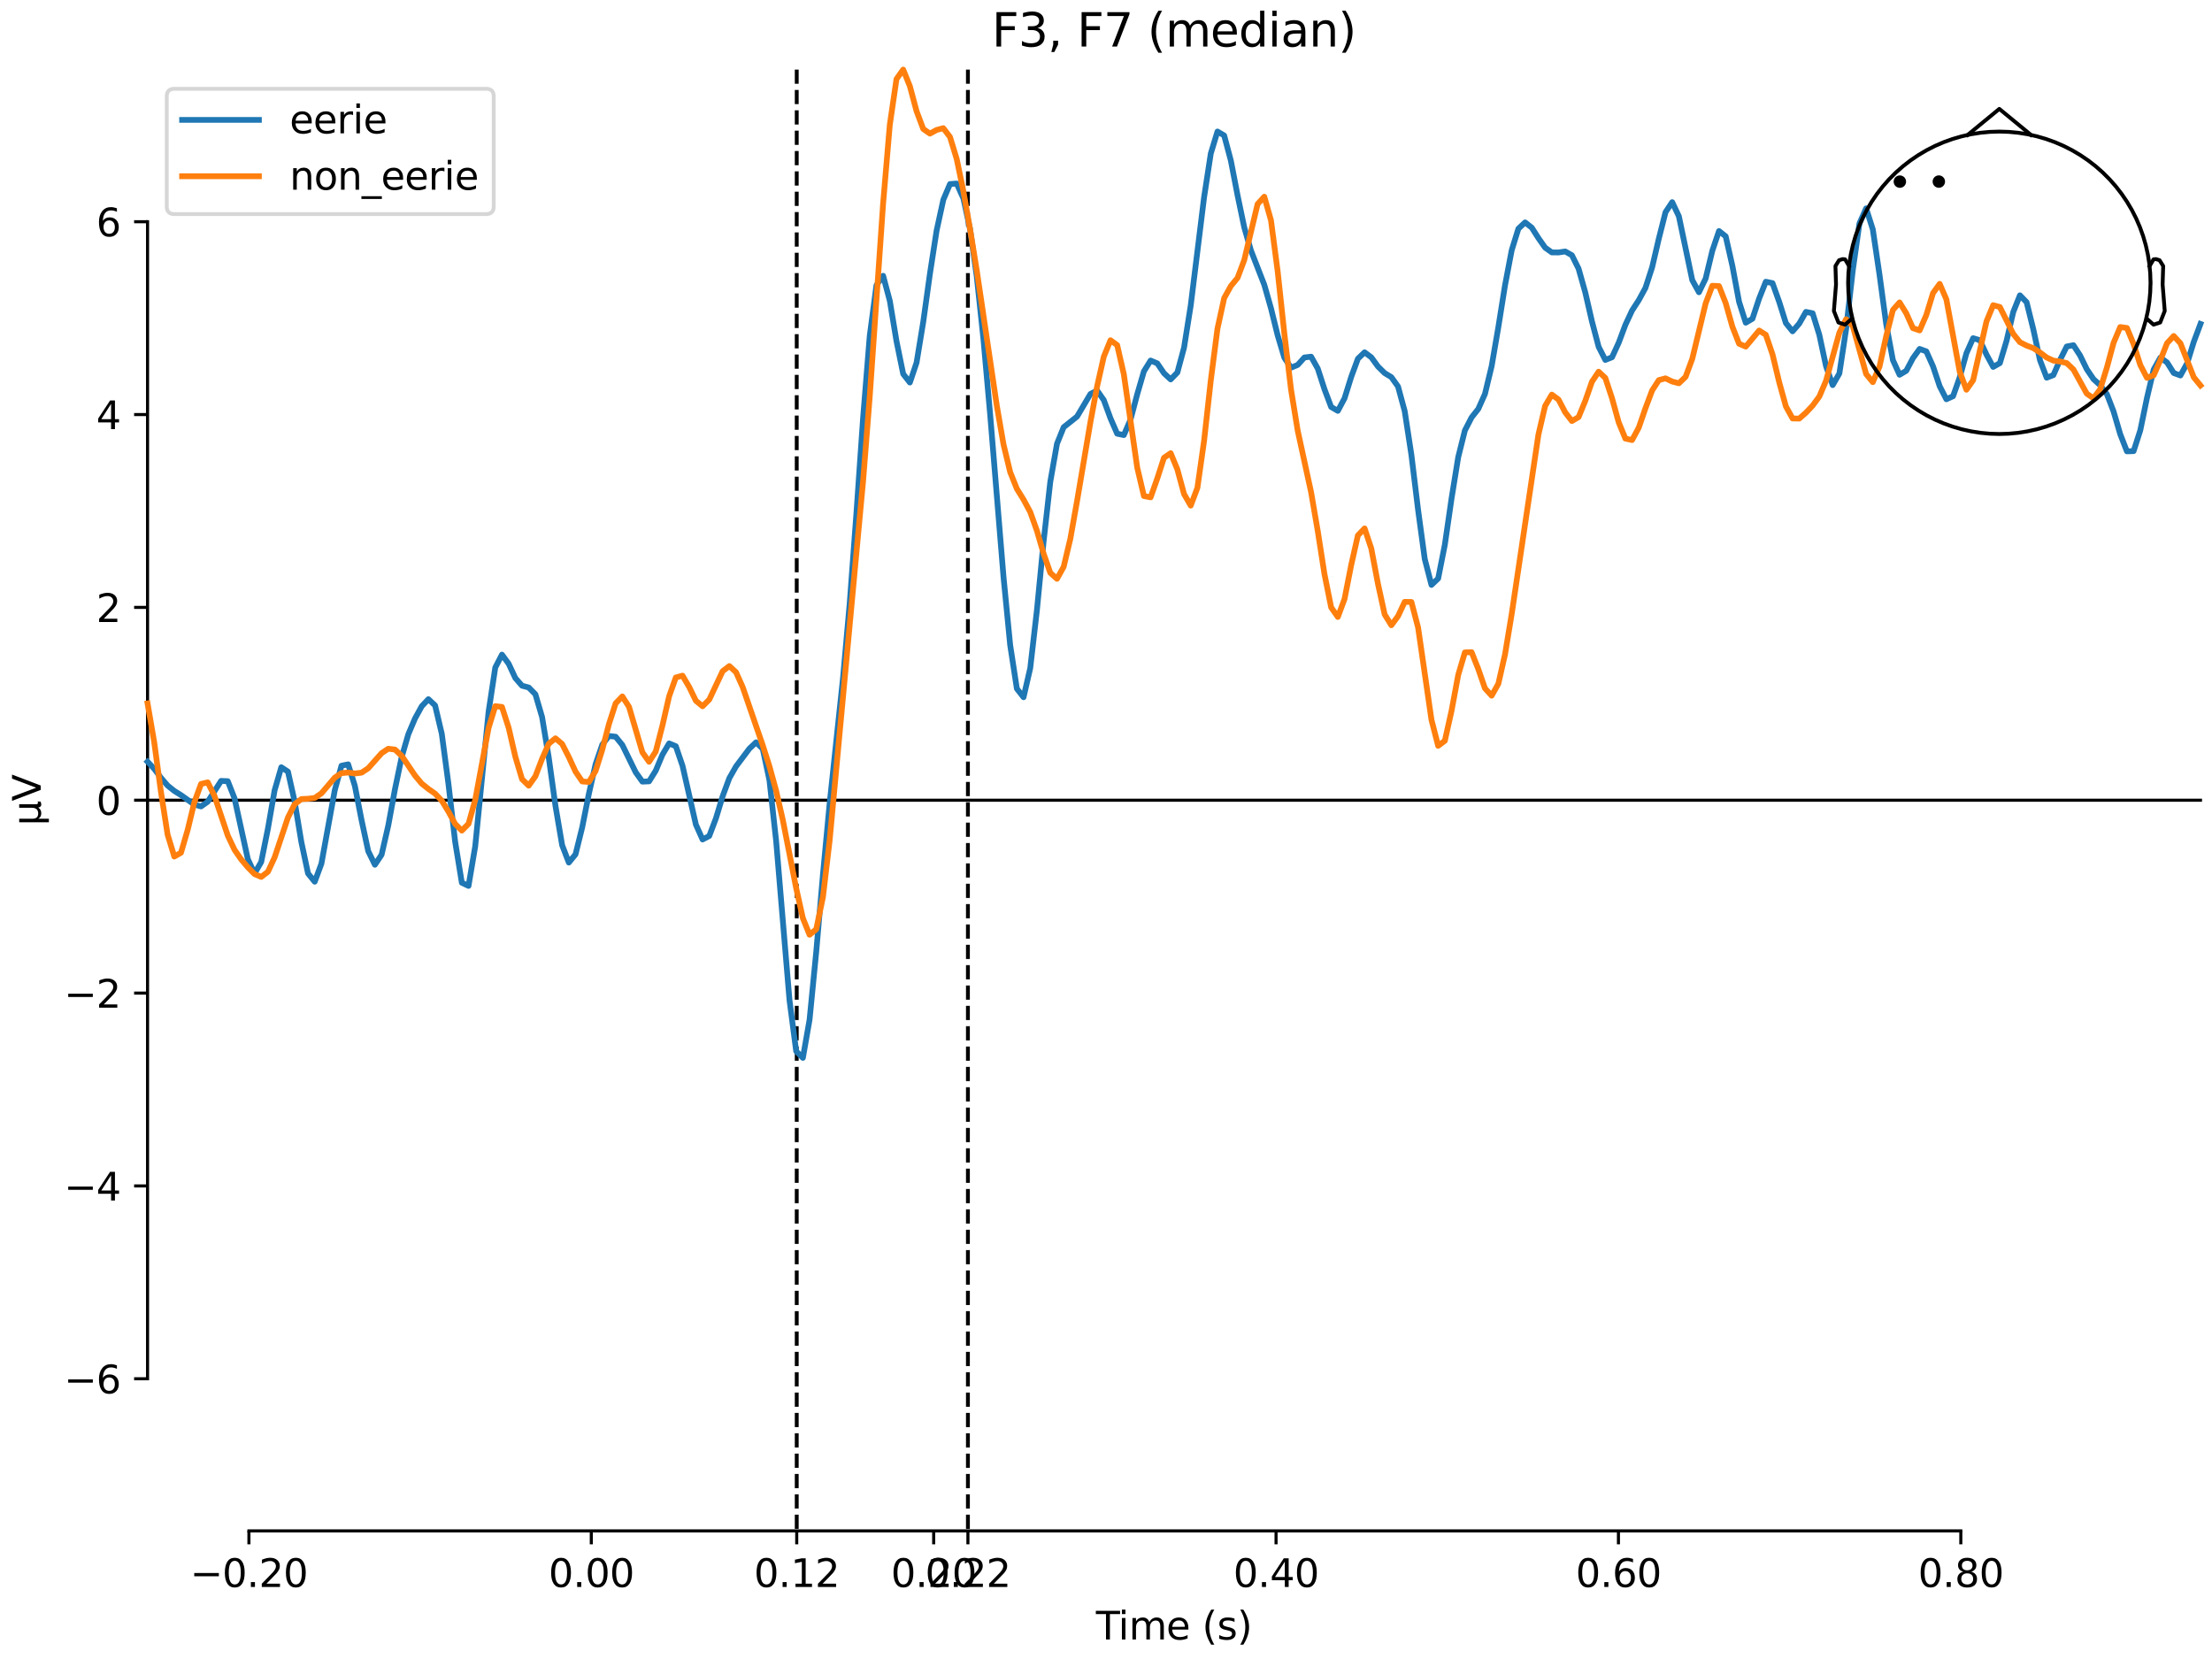 <?xml version="1.0" encoding="utf-8" standalone="no"?>
<!DOCTYPE svg PUBLIC "-//W3C//DTD SVG 1.1//EN"
  "http://www.w3.org/Graphics/SVG/1.1/DTD/svg11.dtd">
<svg xmlns:xlink="http://www.w3.org/1999/xlink" width="576pt" height="432pt" viewBox="0 0 576 432" xmlns="http://www.w3.org/2000/svg" version="1.1">
 <defs>
  <style type="text/css">*{stroke-linejoin: round; stroke-linecap: butt}</style>
 </defs>
 <g id="figure_1">
  <g id="patch_1">
   <path d="M 0 432 
L 576 432 
L 576 0 
L 0 0 
z
" style="fill: #ffffff"/>
  </g>
  <g id="axes_1">
   <g id="patch_2">
    <path d="M 38.421 398.644 
L 573 398.644 
L 573 18.118 
L 38.421 18.118 
L 38.421 398.644 
z
" style="fill: none; opacity: 0"/>
   </g>
   <g id="patch_3">
    <path d="M 38.421 359.027 
L 38.421 57.735 
" style="fill: none; stroke: #000000; stroke-width: 0.8; stroke-linejoin: miter; stroke-linecap: square"/>
   </g>
   <g id="LineCollection_1">
    <path d="M 207.466 18.118 
L 207.466 398.644 
" clip-path="url(#pae96686a39)" style="fill: none; stroke-dasharray: 3.7,1.6; stroke-dashoffset: 0; stroke: #000000"/>
    <path d="M 252.043 18.118 
L 252.043 398.644 
" clip-path="url(#pae96686a39)" style="fill: none; stroke-dasharray: 3.7,1.6; stroke-dashoffset: 0; stroke: #000000"/>
   </g>
   <g id="matplotlib.axis_1">
    <g id="xtick_1">
     <g id="line2d_1">
      <defs>
       <path id="m44d8ed17f4" d="M 0 0 
L 0 3.5 
" style="stroke: #000000; stroke-width: 0.8"/>
      </defs>
      <g>
       <use xlink:href="#m44d8ed17f4" x="64.819" y="398.644" style="stroke: #000000; stroke-width: 0.8"/>
      </g>
     </g>
     <g id="text_1">
      <!-- −0.20 -->
      <g transform="translate(49.496 413.242) scale(0.1 -0.1)">
       <defs>
        <path id="DejaVuSans-2212" d="M 678 2272 
L 4684 2272 
L 4684 1741 
L 678 1741 
L 678 2272 
z
" transform="scale(0.016)"/>
        <path id="DejaVuSans-30" d="M 2034 4250 
Q 1547 4250 1301 3770 
Q 1056 3291 1056 2328 
Q 1056 1369 1301 889 
Q 1547 409 2034 409 
Q 2525 409 2770 889 
Q 3016 1369 3016 2328 
Q 3016 3291 2770 3770 
Q 2525 4250 2034 4250 
z
M 2034 4750 
Q 2819 4750 3233 4129 
Q 3647 3509 3647 2328 
Q 3647 1150 3233 529 
Q 2819 -91 2034 -91 
Q 1250 -91 836 529 
Q 422 1150 422 2328 
Q 422 3509 836 4129 
Q 1250 4750 2034 4750 
z
" transform="scale(0.016)"/>
        <path id="DejaVuSans-2e" d="M 684 794 
L 1344 794 
L 1344 0 
L 684 0 
L 684 794 
z
" transform="scale(0.016)"/>
        <path id="DejaVuSans-32" d="M 1228 531 
L 3431 531 
L 3431 0 
L 469 0 
L 469 531 
Q 828 903 1448 1529 
Q 2069 2156 2228 2338 
Q 2531 2678 2651 2914 
Q 2772 3150 2772 3378 
Q 2772 3750 2511 3984 
Q 2250 4219 1831 4219 
Q 1534 4219 1204 4116 
Q 875 4013 500 3803 
L 500 4441 
Q 881 4594 1212 4672 
Q 1544 4750 1819 4750 
Q 2544 4750 2975 4387 
Q 3406 4025 3406 3419 
Q 3406 3131 3298 2873 
Q 3191 2616 2906 2266 
Q 2828 2175 2409 1742 
Q 1991 1309 1228 531 
z
" transform="scale(0.016)"/>
       </defs>
       <use xlink:href="#DejaVuSans-2212"/>
       <use xlink:href="#DejaVuSans-30" transform="translate(83.789 0)"/>
       <use xlink:href="#DejaVuSans-2e" transform="translate(147.412 0)"/>
       <use xlink:href="#DejaVuSans-32" transform="translate(179.199 0)"/>
       <use xlink:href="#DejaVuSans-30" transform="translate(242.822 0)"/>
      </g>
     </g>
    </g>
    <g id="xtick_2">
     <g id="line2d_2">
      <g>
       <use xlink:href="#m44d8ed17f4" x="153.973" y="398.644" style="stroke: #000000; stroke-width: 0.8"/>
      </g>
     </g>
     <g id="text_2">
      <!-- 0.00 -->
      <g transform="translate(142.84 413.242) scale(0.1 -0.1)">
       <use xlink:href="#DejaVuSans-30"/>
       <use xlink:href="#DejaVuSans-2e" transform="translate(63.623 0)"/>
       <use xlink:href="#DejaVuSans-30" transform="translate(95.41 0)"/>
       <use xlink:href="#DejaVuSans-30" transform="translate(159.033 0)"/>
      </g>
     </g>
    </g>
    <g id="xtick_3">
     <g id="line2d_3">
      <g>
       <use xlink:href="#m44d8ed17f4" x="207.466" y="398.644" style="stroke: #000000; stroke-width: 0.8"/>
      </g>
     </g>
     <g id="text_3">
      <!-- 0.12 -->
      <g transform="translate(196.333 413.242) scale(0.1 -0.1)">
       <defs>
        <path id="DejaVuSans-31" d="M 794 531 
L 1825 531 
L 1825 4091 
L 703 3866 
L 703 4441 
L 1819 4666 
L 2450 4666 
L 2450 531 
L 3481 531 
L 3481 0 
L 794 0 
L 794 531 
z
" transform="scale(0.016)"/>
       </defs>
       <use xlink:href="#DejaVuSans-30"/>
       <use xlink:href="#DejaVuSans-2e" transform="translate(63.623 0)"/>
       <use xlink:href="#DejaVuSans-31" transform="translate(95.41 0)"/>
       <use xlink:href="#DejaVuSans-32" transform="translate(159.033 0)"/>
      </g>
     </g>
    </g>
    <g id="xtick_4">
     <g id="line2d_4">
      <g>
       <use xlink:href="#m44d8ed17f4" x="243.128" y="398.644" style="stroke: #000000; stroke-width: 0.8"/>
      </g>
     </g>
     <g id="text_4">
      <!-- 0.20 -->
      <g transform="translate(231.995 413.242) scale(0.1 -0.1)">
       <use xlink:href="#DejaVuSans-30"/>
       <use xlink:href="#DejaVuSans-2e" transform="translate(63.623 0)"/>
       <use xlink:href="#DejaVuSans-32" transform="translate(95.41 0)"/>
       <use xlink:href="#DejaVuSans-30" transform="translate(159.033 0)"/>
      </g>
     </g>
    </g>
    <g id="xtick_5">
     <g id="line2d_5">
      <g>
       <use xlink:href="#m44d8ed17f4" x="252.043" y="398.644" style="stroke: #000000; stroke-width: 0.8"/>
      </g>
     </g>
     <g id="text_5">
      <!-- 0.22 -->
      <g transform="translate(240.91 413.242) scale(0.1 -0.1)">
       <use xlink:href="#DejaVuSans-30"/>
       <use xlink:href="#DejaVuSans-2e" transform="translate(63.623 0)"/>
       <use xlink:href="#DejaVuSans-32" transform="translate(95.41 0)"/>
       <use xlink:href="#DejaVuSans-32" transform="translate(159.033 0)"/>
      </g>
     </g>
    </g>
    <g id="xtick_6">
     <g id="line2d_6">
      <g>
       <use xlink:href="#m44d8ed17f4" x="332.282" y="398.644" style="stroke: #000000; stroke-width: 0.8"/>
      </g>
     </g>
     <g id="text_6">
      <!-- 0.40 -->
      <g transform="translate(321.15 413.242) scale(0.1 -0.1)">
       <defs>
        <path id="DejaVuSans-34" d="M 2419 4116 
L 825 1625 
L 2419 1625 
L 2419 4116 
z
M 2253 4666 
L 3047 4666 
L 3047 1625 
L 3713 1625 
L 3713 1100 
L 3047 1100 
L 3047 0 
L 2419 0 
L 2419 1100 
L 313 1100 
L 313 1709 
L 2253 4666 
z
" transform="scale(0.016)"/>
       </defs>
       <use xlink:href="#DejaVuSans-30"/>
       <use xlink:href="#DejaVuSans-2e" transform="translate(63.623 0)"/>
       <use xlink:href="#DejaVuSans-34" transform="translate(95.41 0)"/>
       <use xlink:href="#DejaVuSans-30" transform="translate(159.033 0)"/>
      </g>
     </g>
    </g>
    <g id="xtick_7">
     <g id="line2d_7">
      <g>
       <use xlink:href="#m44d8ed17f4" x="421.437" y="398.644" style="stroke: #000000; stroke-width: 0.8"/>
      </g>
     </g>
     <g id="text_7">
      <!-- 0.60 -->
      <g transform="translate(410.304 413.242) scale(0.1 -0.1)">
       <defs>
        <path id="DejaVuSans-36" d="M 2113 2584 
Q 1688 2584 1439 2293 
Q 1191 2003 1191 1497 
Q 1191 994 1439 701 
Q 1688 409 2113 409 
Q 2538 409 2786 701 
Q 3034 994 3034 1497 
Q 3034 2003 2786 2293 
Q 2538 2584 2113 2584 
z
M 3366 4563 
L 3366 3988 
Q 3128 4100 2886 4159 
Q 2644 4219 2406 4219 
Q 1781 4219 1451 3797 
Q 1122 3375 1075 2522 
Q 1259 2794 1537 2939 
Q 1816 3084 2150 3084 
Q 2853 3084 3261 2657 
Q 3669 2231 3669 1497 
Q 3669 778 3244 343 
Q 2819 -91 2113 -91 
Q 1303 -91 875 529 
Q 447 1150 447 2328 
Q 447 3434 972 4092 
Q 1497 4750 2381 4750 
Q 2619 4750 2861 4703 
Q 3103 4656 3366 4563 
z
" transform="scale(0.016)"/>
       </defs>
       <use xlink:href="#DejaVuSans-30"/>
       <use xlink:href="#DejaVuSans-2e" transform="translate(63.623 0)"/>
       <use xlink:href="#DejaVuSans-36" transform="translate(95.41 0)"/>
       <use xlink:href="#DejaVuSans-30" transform="translate(159.033 0)"/>
      </g>
     </g>
    </g>
    <g id="xtick_8">
     <g id="line2d_8">
      <g>
       <use xlink:href="#m44d8ed17f4" x="510.592" y="398.644" style="stroke: #000000; stroke-width: 0.8"/>
      </g>
     </g>
     <g id="text_8">
      <!-- 0.80 -->
      <g transform="translate(499.459 413.242) scale(0.1 -0.1)">
       <defs>
        <path id="DejaVuSans-38" d="M 2034 2216 
Q 1584 2216 1326 1975 
Q 1069 1734 1069 1313 
Q 1069 891 1326 650 
Q 1584 409 2034 409 
Q 2484 409 2743 651 
Q 3003 894 3003 1313 
Q 3003 1734 2745 1975 
Q 2488 2216 2034 2216 
z
M 1403 2484 
Q 997 2584 770 2862 
Q 544 3141 544 3541 
Q 544 4100 942 4425 
Q 1341 4750 2034 4750 
Q 2731 4750 3128 4425 
Q 3525 4100 3525 3541 
Q 3525 3141 3298 2862 
Q 3072 2584 2669 2484 
Q 3125 2378 3379 2068 
Q 3634 1759 3634 1313 
Q 3634 634 3220 271 
Q 2806 -91 2034 -91 
Q 1263 -91 848 271 
Q 434 634 434 1313 
Q 434 1759 690 2068 
Q 947 2378 1403 2484 
z
M 1172 3481 
Q 1172 3119 1398 2916 
Q 1625 2713 2034 2713 
Q 2441 2713 2670 2916 
Q 2900 3119 2900 3481 
Q 2900 3844 2670 4047 
Q 2441 4250 2034 4250 
Q 1625 4250 1398 4047 
Q 1172 3844 1172 3481 
z
" transform="scale(0.016)"/>
       </defs>
       <use xlink:href="#DejaVuSans-30"/>
       <use xlink:href="#DejaVuSans-2e" transform="translate(63.623 0)"/>
       <use xlink:href="#DejaVuSans-38" transform="translate(95.41 0)"/>
       <use xlink:href="#DejaVuSans-30" transform="translate(159.033 0)"/>
      </g>
     </g>
    </g>
    <g id="text_9">
     <!-- Time (s) -->
     <g transform="translate(285.381 426.92) scale(0.1 -0.1)">
      <defs>
       <path id="DejaVuSans-54" d="M -19 4666 
L 3928 4666 
L 3928 4134 
L 2272 4134 
L 2272 0 
L 1638 0 
L 1638 4134 
L -19 4134 
L -19 4666 
z
" transform="scale(0.016)"/>
       <path id="DejaVuSans-69" d="M 603 3500 
L 1178 3500 
L 1178 0 
L 603 0 
L 603 3500 
z
M 603 4863 
L 1178 4863 
L 1178 4134 
L 603 4134 
L 603 4863 
z
" transform="scale(0.016)"/>
       <path id="DejaVuSans-6d" d="M 3328 2828 
Q 3544 3216 3844 3400 
Q 4144 3584 4550 3584 
Q 5097 3584 5394 3201 
Q 5691 2819 5691 2113 
L 5691 0 
L 5113 0 
L 5113 2094 
Q 5113 2597 4934 2840 
Q 4756 3084 4391 3084 
Q 3944 3084 3684 2787 
Q 3425 2491 3425 1978 
L 3425 0 
L 2847 0 
L 2847 2094 
Q 2847 2600 2669 2842 
Q 2491 3084 2119 3084 
Q 1678 3084 1418 2786 
Q 1159 2488 1159 1978 
L 1159 0 
L 581 0 
L 581 3500 
L 1159 3500 
L 1159 2956 
Q 1356 3278 1631 3431 
Q 1906 3584 2284 3584 
Q 2666 3584 2933 3390 
Q 3200 3197 3328 2828 
z
" transform="scale(0.016)"/>
       <path id="DejaVuSans-65" d="M 3597 1894 
L 3597 1613 
L 953 1613 
Q 991 1019 1311 708 
Q 1631 397 2203 397 
Q 2534 397 2845 478 
Q 3156 559 3463 722 
L 3463 178 
Q 3153 47 2828 -22 
Q 2503 -91 2169 -91 
Q 1331 -91 842 396 
Q 353 884 353 1716 
Q 353 2575 817 3079 
Q 1281 3584 2069 3584 
Q 2775 3584 3186 3129 
Q 3597 2675 3597 1894 
z
M 3022 2063 
Q 3016 2534 2758 2815 
Q 2500 3097 2075 3097 
Q 1594 3097 1305 2825 
Q 1016 2553 972 2059 
L 3022 2063 
z
" transform="scale(0.016)"/>
       <path id="DejaVuSans-20" transform="scale(0.016)"/>
       <path id="DejaVuSans-28" d="M 1984 4856 
Q 1566 4138 1362 3434 
Q 1159 2731 1159 2009 
Q 1159 1288 1364 580 
Q 1569 -128 1984 -844 
L 1484 -844 
Q 1016 -109 783 600 
Q 550 1309 550 2009 
Q 550 2706 781 3412 
Q 1013 4119 1484 4856 
L 1984 4856 
z
" transform="scale(0.016)"/>
       <path id="DejaVuSans-73" d="M 2834 3397 
L 2834 2853 
Q 2591 2978 2328 3040 
Q 2066 3103 1784 3103 
Q 1356 3103 1142 2972 
Q 928 2841 928 2578 
Q 928 2378 1081 2264 
Q 1234 2150 1697 2047 
L 1894 2003 
Q 2506 1872 2764 1633 
Q 3022 1394 3022 966 
Q 3022 478 2636 193 
Q 2250 -91 1575 -91 
Q 1294 -91 989 -36 
Q 684 19 347 128 
L 347 722 
Q 666 556 975 473 
Q 1284 391 1588 391 
Q 1994 391 2212 530 
Q 2431 669 2431 922 
Q 2431 1156 2273 1281 
Q 2116 1406 1581 1522 
L 1381 1569 
Q 847 1681 609 1914 
Q 372 2147 372 2553 
Q 372 3047 722 3315 
Q 1072 3584 1716 3584 
Q 2034 3584 2315 3537 
Q 2597 3491 2834 3397 
z
" transform="scale(0.016)"/>
       <path id="DejaVuSans-29" d="M 513 4856 
L 1013 4856 
Q 1481 4119 1714 3412 
Q 1947 2706 1947 2009 
Q 1947 1309 1714 600 
Q 1481 -109 1013 -844 
L 513 -844 
Q 928 -128 1133 580 
Q 1338 1288 1338 2009 
Q 1338 2731 1133 3434 
Q 928 4138 513 4856 
z
" transform="scale(0.016)"/>
      </defs>
      <use xlink:href="#DejaVuSans-54"/>
      <use xlink:href="#DejaVuSans-69" transform="translate(57.959 0)"/>
      <use xlink:href="#DejaVuSans-6d" transform="translate(85.742 0)"/>
      <use xlink:href="#DejaVuSans-65" transform="translate(183.154 0)"/>
      <use xlink:href="#DejaVuSans-20" transform="translate(244.678 0)"/>
      <use xlink:href="#DejaVuSans-28" transform="translate(276.465 0)"/>
      <use xlink:href="#DejaVuSans-73" transform="translate(315.479 0)"/>
      <use xlink:href="#DejaVuSans-29" transform="translate(367.578 0)"/>
     </g>
    </g>
   </g>
   <g id="matplotlib.axis_2">
    <g id="ytick_1">
     <g id="line2d_9">
      <defs>
       <path id="ma2714774fb" d="M 0 0 
L -3.5 0 
" style="stroke: #000000; stroke-width: 0.8"/>
      </defs>
      <g>
       <use xlink:href="#ma2714774fb" x="38.421" y="359.027" style="stroke: #000000; stroke-width: 0.8"/>
      </g>
     </g>
     <g id="text_10">
      <!-- −6 -->
      <g transform="translate(16.678 362.826) scale(0.1 -0.1)">
       <use xlink:href="#DejaVuSans-2212"/>
       <use xlink:href="#DejaVuSans-36" transform="translate(83.789 0)"/>
      </g>
     </g>
    </g>
    <g id="ytick_2">
     <g id="line2d_10">
      <g>
       <use xlink:href="#ma2714774fb" x="38.421" y="308.812" style="stroke: #000000; stroke-width: 0.8"/>
      </g>
     </g>
     <g id="text_11">
      <!-- −4 -->
      <g transform="translate(16.678 312.611) scale(0.1 -0.1)">
       <use xlink:href="#DejaVuSans-2212"/>
       <use xlink:href="#DejaVuSans-34" transform="translate(83.789 0)"/>
      </g>
     </g>
    </g>
    <g id="ytick_3">
     <g id="line2d_11">
      <g>
       <use xlink:href="#ma2714774fb" x="38.421" y="258.596" style="stroke: #000000; stroke-width: 0.8"/>
      </g>
     </g>
     <g id="text_12">
      <!-- −2 -->
      <g transform="translate(16.678 262.396) scale(0.1 -0.1)">
       <use xlink:href="#DejaVuSans-2212"/>
       <use xlink:href="#DejaVuSans-32" transform="translate(83.789 0)"/>
      </g>
     </g>
    </g>
    <g id="ytick_4">
     <g id="line2d_12">
      <g>
       <use xlink:href="#ma2714774fb" x="38.421" y="208.381" style="stroke: #000000; stroke-width: 0.8"/>
      </g>
     </g>
     <g id="text_13">
      <!-- 0 -->
      <g transform="translate(25.058 212.18) scale(0.1 -0.1)">
       <use xlink:href="#DejaVuSans-30"/>
      </g>
     </g>
    </g>
    <g id="ytick_5">
     <g id="line2d_13">
      <g>
       <use xlink:href="#ma2714774fb" x="38.421" y="158.166" style="stroke: #000000; stroke-width: 0.8"/>
      </g>
     </g>
     <g id="text_14">
      <!-- 2 -->
      <g transform="translate(25.058 161.965) scale(0.1 -0.1)">
       <use xlink:href="#DejaVuSans-32"/>
      </g>
     </g>
    </g>
    <g id="ytick_6">
     <g id="line2d_14">
      <g>
       <use xlink:href="#ma2714774fb" x="38.421" y="107.95" style="stroke: #000000; stroke-width: 0.8"/>
      </g>
     </g>
     <g id="text_15">
      <!-- 4 -->
      <g transform="translate(25.058 111.749) scale(0.1 -0.1)">
       <use xlink:href="#DejaVuSans-34"/>
      </g>
     </g>
    </g>
    <g id="ytick_7">
     <g id="line2d_15">
      <g>
       <use xlink:href="#ma2714774fb" x="38.421" y="57.735" style="stroke: #000000; stroke-width: 0.8"/>
      </g>
     </g>
     <g id="text_16">
      <!-- 6 -->
      <g transform="translate(25.058 61.534) scale(0.1 -0.1)">
       <use xlink:href="#DejaVuSans-36"/>
      </g>
     </g>
    </g>
    <g id="text_17">
     <!-- µV -->
     <g transform="translate(10.599 214.982) rotate(-90) scale(0.1 -0.1)">
      <defs>
       <path id="DejaVuSans-b5" d="M 544 -1331 
L 544 3500 
L 1119 3500 
L 1119 1325 
Q 1119 872 1334 640 
Q 1550 409 1972 409 
Q 2434 409 2667 671 
Q 2900 934 2900 1459 
L 2900 3500 
L 3475 3500 
L 3475 806 
Q 3475 619 3529 530 
Q 3584 441 3700 441 
Q 3728 441 3778 458 
Q 3828 475 3916 513 
L 3916 50 
Q 3788 -22 3673 -56 
Q 3559 -91 3450 -91 
Q 3234 -91 3106 31 
Q 2978 153 2931 403 
Q 2775 156 2548 32 
Q 2322 -91 2016 -91 
Q 1697 -91 1473 31 
Q 1250 153 1119 397 
L 1119 -1331 
L 544 -1331 
z
" transform="scale(0.016)"/>
       <path id="DejaVuSans-56" d="M 1831 0 
L 50 4666 
L 709 4666 
L 2188 738 
L 3669 4666 
L 4325 4666 
L 2547 0 
L 1831 0 
z
" transform="scale(0.016)"/>
      </defs>
      <use xlink:href="#DejaVuSans-b5"/>
      <use xlink:href="#DejaVuSans-56" transform="translate(63.623 0)"/>
     </g>
    </g>
   </g>
   <g id="patch_4">
    <path d="M 64.819 398.644 
L 510.592 398.644 
" style="fill: none; stroke: #000000; stroke-width: 0.8; stroke-linejoin: miter; stroke-linecap: square"/>
   </g>
   <g id="patch_5">
    <path d="M 38.421 208.381 
L 573 208.381 
" style="fill: none; stroke: #000000; stroke-width: 0.8; stroke-linejoin: miter; stroke-linecap: square"/>
   </g>
   <g id="text_18">
    <!-- F3, F7 (median) -->
    <g transform="translate(258.279 12.118) scale(0.12 -0.12)">
     <defs>
      <path id="DejaVuSans-46" d="M 628 4666 
L 3309 4666 
L 3309 4134 
L 1259 4134 
L 1259 2759 
L 3109 2759 
L 3109 2228 
L 1259 2228 
L 1259 0 
L 628 0 
L 628 4666 
z
" transform="scale(0.016)"/>
      <path id="DejaVuSans-33" d="M 2597 2516 
Q 3050 2419 3304 2112 
Q 3559 1806 3559 1356 
Q 3559 666 3084 287 
Q 2609 -91 1734 -91 
Q 1441 -91 1130 -33 
Q 819 25 488 141 
L 488 750 
Q 750 597 1062 519 
Q 1375 441 1716 441 
Q 2309 441 2620 675 
Q 2931 909 2931 1356 
Q 2931 1769 2642 2001 
Q 2353 2234 1838 2234 
L 1294 2234 
L 1294 2753 
L 1863 2753 
Q 2328 2753 2575 2939 
Q 2822 3125 2822 3475 
Q 2822 3834 2567 4026 
Q 2313 4219 1838 4219 
Q 1578 4219 1281 4162 
Q 984 4106 628 3988 
L 628 4550 
Q 988 4650 1302 4700 
Q 1616 4750 1894 4750 
Q 2613 4750 3031 4423 
Q 3450 4097 3450 3541 
Q 3450 3153 3228 2886 
Q 3006 2619 2597 2516 
z
" transform="scale(0.016)"/>
      <path id="DejaVuSans-2c" d="M 750 794 
L 1409 794 
L 1409 256 
L 897 -744 
L 494 -744 
L 750 256 
L 750 794 
z
" transform="scale(0.016)"/>
      <path id="DejaVuSans-37" d="M 525 4666 
L 3525 4666 
L 3525 4397 
L 1831 0 
L 1172 0 
L 2766 4134 
L 525 4134 
L 525 4666 
z
" transform="scale(0.016)"/>
      <path id="DejaVuSans-64" d="M 2906 2969 
L 2906 4863 
L 3481 4863 
L 3481 0 
L 2906 0 
L 2906 525 
Q 2725 213 2448 61 
Q 2172 -91 1784 -91 
Q 1150 -91 751 415 
Q 353 922 353 1747 
Q 353 2572 751 3078 
Q 1150 3584 1784 3584 
Q 2172 3584 2448 3432 
Q 2725 3281 2906 2969 
z
M 947 1747 
Q 947 1113 1208 752 
Q 1469 391 1925 391 
Q 2381 391 2643 752 
Q 2906 1113 2906 1747 
Q 2906 2381 2643 2742 
Q 2381 3103 1925 3103 
Q 1469 3103 1208 2742 
Q 947 2381 947 1747 
z
" transform="scale(0.016)"/>
      <path id="DejaVuSans-61" d="M 2194 1759 
Q 1497 1759 1228 1600 
Q 959 1441 959 1056 
Q 959 750 1161 570 
Q 1363 391 1709 391 
Q 2188 391 2477 730 
Q 2766 1069 2766 1631 
L 2766 1759 
L 2194 1759 
z
M 3341 1997 
L 3341 0 
L 2766 0 
L 2766 531 
Q 2569 213 2275 61 
Q 1981 -91 1556 -91 
Q 1019 -91 701 211 
Q 384 513 384 1019 
Q 384 1609 779 1909 
Q 1175 2209 1959 2209 
L 2766 2209 
L 2766 2266 
Q 2766 2663 2505 2880 
Q 2244 3097 1772 3097 
Q 1472 3097 1187 3025 
Q 903 2953 641 2809 
L 641 3341 
Q 956 3463 1253 3523 
Q 1550 3584 1831 3584 
Q 2591 3584 2966 3190 
Q 3341 2797 3341 1997 
z
" transform="scale(0.016)"/>
      <path id="DejaVuSans-6e" d="M 3513 2113 
L 3513 0 
L 2938 0 
L 2938 2094 
Q 2938 2591 2744 2837 
Q 2550 3084 2163 3084 
Q 1697 3084 1428 2787 
Q 1159 2491 1159 1978 
L 1159 0 
L 581 0 
L 581 3500 
L 1159 3500 
L 1159 2956 
Q 1366 3272 1645 3428 
Q 1925 3584 2291 3584 
Q 2894 3584 3203 3211 
Q 3513 2838 3513 2113 
z
" transform="scale(0.016)"/>
     </defs>
     <use xlink:href="#DejaVuSans-46"/>
     <use xlink:href="#DejaVuSans-33" transform="translate(57.52 0)"/>
     <use xlink:href="#DejaVuSans-2c" transform="translate(121.143 0)"/>
     <use xlink:href="#DejaVuSans-20" transform="translate(152.93 0)"/>
     <use xlink:href="#DejaVuSans-46" transform="translate(184.717 0)"/>
     <use xlink:href="#DejaVuSans-37" transform="translate(242.236 0)"/>
     <use xlink:href="#DejaVuSans-20" transform="translate(305.859 0)"/>
     <use xlink:href="#DejaVuSans-28" transform="translate(337.646 0)"/>
     <use xlink:href="#DejaVuSans-6d" transform="translate(376.66 0)"/>
     <use xlink:href="#DejaVuSans-65" transform="translate(474.072 0)"/>
     <use xlink:href="#DejaVuSans-64" transform="translate(535.596 0)"/>
     <use xlink:href="#DejaVuSans-69" transform="translate(599.072 0)"/>
     <use xlink:href="#DejaVuSans-61" transform="translate(626.855 0)"/>
     <use xlink:href="#DejaVuSans-6e" transform="translate(688.135 0)"/>
     <use xlink:href="#DejaVuSans-29" transform="translate(751.514 0)"/>
    </g>
   </g>
   <g id="legend_1">
    <g id="patch_6">
     <path d="M 45.421 55.753 
L 126.563 55.753 
Q 128.563 55.753 128.563 53.753 
L 128.563 25.118 
Q 128.563 23.118 126.563 23.118 
L 45.421 23.118 
Q 43.421 23.118 43.421 25.118 
L 43.421 53.753 
Q 43.421 55.753 45.421 55.753 
z
" style="fill: #ffffff; opacity: 0.8; stroke: #cccccc; stroke-linejoin: miter"/>
    </g>
    <g id="line2d_16">
     <path d="M 47.421 31.217 
L 57.421 31.217 
L 67.421 31.217 
" style="fill: none; stroke: #1f77b4; stroke-width: 1.5; stroke-linecap: square"/>
    </g>
    <g id="text_19">
     <!-- eerie -->
     <g transform="translate(75.421 34.717) scale(0.1 -0.1)">
      <defs>
       <path id="DejaVuSans-72" d="M 2631 2963 
Q 2534 3019 2420 3045 
Q 2306 3072 2169 3072 
Q 1681 3072 1420 2755 
Q 1159 2438 1159 1844 
L 1159 0 
L 581 0 
L 581 3500 
L 1159 3500 
L 1159 2956 
Q 1341 3275 1631 3429 
Q 1922 3584 2338 3584 
Q 2397 3584 2469 3576 
Q 2541 3569 2628 3553 
L 2631 2963 
z
" transform="scale(0.016)"/>
      </defs>
      <use xlink:href="#DejaVuSans-65"/>
      <use xlink:href="#DejaVuSans-65" transform="translate(61.523 0)"/>
      <use xlink:href="#DejaVuSans-72" transform="translate(123.047 0)"/>
      <use xlink:href="#DejaVuSans-69" transform="translate(164.16 0)"/>
      <use xlink:href="#DejaVuSans-65" transform="translate(191.943 0)"/>
     </g>
    </g>
    <g id="line2d_17">
     <path d="M 47.421 45.895 
L 57.421 45.895 
L 67.421 45.895 
" style="fill: none; stroke: #ff7f0e; stroke-width: 1.5; stroke-linecap: square"/>
    </g>
    <g id="text_20">
     <!-- non_eerie -->
     <g transform="translate(75.421 49.395) scale(0.1 -0.1)">
      <defs>
       <path id="DejaVuSans-6f" d="M 1959 3097 
Q 1497 3097 1228 2736 
Q 959 2375 959 1747 
Q 959 1119 1226 758 
Q 1494 397 1959 397 
Q 2419 397 2687 759 
Q 2956 1122 2956 1747 
Q 2956 2369 2687 2733 
Q 2419 3097 1959 3097 
z
M 1959 3584 
Q 2709 3584 3137 3096 
Q 3566 2609 3566 1747 
Q 3566 888 3137 398 
Q 2709 -91 1959 -91 
Q 1206 -91 779 398 
Q 353 888 353 1747 
Q 353 2609 779 3096 
Q 1206 3584 1959 3584 
z
" transform="scale(0.016)"/>
       <path id="DejaVuSans-5f" d="M 3263 -1063 
L 3263 -1509 
L -63 -1509 
L -63 -1063 
L 3263 -1063 
z
" transform="scale(0.016)"/>
      </defs>
      <use xlink:href="#DejaVuSans-6e"/>
      <use xlink:href="#DejaVuSans-6f" transform="translate(63.379 0)"/>
      <use xlink:href="#DejaVuSans-6e" transform="translate(124.561 0)"/>
      <use xlink:href="#DejaVuSans-5f" transform="translate(187.939 0)"/>
      <use xlink:href="#DejaVuSans-65" transform="translate(237.939 0)"/>
      <use xlink:href="#DejaVuSans-65" transform="translate(299.463 0)"/>
      <use xlink:href="#DejaVuSans-72" transform="translate(360.986 0)"/>
      <use xlink:href="#DejaVuSans-69" transform="translate(402.1 0)"/>
      <use xlink:href="#DejaVuSans-65" transform="translate(429.883 0)"/>
     </g>
    </g>
   </g>
   <g id="line2d_18">
    <path d="M 38.421 198.347 
L 40.162 200.199 
L 41.903 202.537 
L 43.644 204.559 
L 45.386 205.956 
L 47.127 207.038 
L 50.61 209.522 
L 52.351 209.993 
L 54.092 208.763 
L 57.575 203.345 
L 59.316 203.42 
L 61.057 207.838 
L 64.54 223.719 
L 66.281 227.452 
L 68.023 224.446 
L 69.764 215.782 
L 71.505 205.806 
L 73.247 199.787 
L 74.988 200.938 
L 76.729 208.717 
L 78.47 219.247 
L 80.212 227.45 
L 81.953 229.598 
L 83.694 224.903 
L 87.177 205.758 
L 88.918 199.394 
L 90.66 199.03 
L 92.401 204.618 
L 94.142 213.523 
L 95.883 221.631 
L 97.625 225.18 
L 99.366 222.562 
L 101.107 214.963 
L 102.849 205.498 
L 104.59 197.151 
L 106.331 191.186 
L 108.073 187.083 
L 109.814 183.914 
L 111.555 182.062 
L 113.296 183.691 
L 115.038 191.071 
L 116.779 204.159 
L 118.52 219.188 
L 120.262 229.862 
L 122.003 230.688 
L 123.744 220.387 
L 127.227 185.333 
L 128.968 173.831 
L 130.709 170.461 
L 132.451 172.834 
L 134.192 176.564 
L 135.933 178.558 
L 137.675 179.021 
L 139.416 180.785 
L 141.157 186.723 
L 142.899 197.285 
L 144.64 209.83 
L 146.381 220.092 
L 148.122 224.608 
L 149.864 222.471 
L 151.605 215.443 
L 153.346 206.688 
L 155.088 199.004 
L 156.829 193.902 
L 158.57 191.646 
L 160.312 191.84 
L 162.053 193.989 
L 165.535 201.098 
L 167.277 203.536 
L 169.018 203.46 
L 170.759 200.667 
L 172.501 196.513 
L 174.242 193.584 
L 175.983 194.311 
L 177.725 199.406 
L 181.207 214.715 
L 182.948 218.601 
L 184.69 217.685 
L 186.431 213.084 
L 188.172 207.342 
L 189.914 202.638 
L 191.655 199.578 
L 195.138 194.943 
L 196.879 193.298 
L 198.62 195.005 
L 200.361 203.156 
L 202.103 218.964 
L 205.585 260.459 
L 207.327 273.75 
L 209.068 275.474 
L 210.809 265.528 
L 212.551 247.805 
L 214.292 227.737 
L 216.033 209.27 
L 219.516 176.567 
L 221.257 157.144 
L 222.998 133.803 
L 224.74 108.916 
L 226.481 87.416 
L 228.222 74.282 
L 229.964 71.819 
L 231.705 78.336 
L 233.446 88.834 
L 235.187 97.368 
L 236.929 99.61 
L 238.67 94.436 
L 240.411 83.825 
L 242.153 71.279 
L 243.894 60.034 
L 245.635 52.028 
L 247.377 47.926 
L 249.118 47.791 
L 250.859 51.646 
L 252.6 59.678 
L 254.342 71.987 
L 256.083 88.305 
L 257.824 107.823 
L 261.307 150.167 
L 263.048 167.985 
L 264.79 179.337 
L 266.531 181.558 
L 268.272 173.987 
L 270.013 158.883 
L 271.755 140.961 
L 273.496 125.446 
L 275.237 115.551 
L 276.979 111.236 
L 280.461 108.471 
L 283.944 102.596 
L 285.685 101.691 
L 287.427 104.18 
L 289.168 108.932 
L 290.909 112.931 
L 292.65 113.289 
L 294.392 109.249 
L 296.133 102.651 
L 297.874 96.685 
L 299.616 93.88 
L 301.357 94.62 
L 303.098 97.184 
L 304.84 98.8 
L 306.581 97.003 
L 308.322 90.528 
L 310.063 79.552 
L 313.546 51.337 
L 315.287 39.974 
L 317.029 34.249 
L 318.77 35.274 
L 320.511 41.811 
L 322.253 50.841 
L 323.994 59.181 
L 325.735 65.209 
L 329.218 74.161 
L 330.959 80.277 
L 332.7 87.325 
L 334.442 93.146 
L 336.183 95.747 
L 337.924 95.018 
L 339.666 93.083 
L 341.407 92.88 
L 343.148 95.981 
L 344.889 101.358 
L 346.631 105.977 
L 348.372 106.988 
L 350.113 103.722 
L 351.855 98.139 
L 353.596 93.407 
L 355.337 91.738 
L 357.079 93.038 
L 358.82 95.437 
L 360.561 97.15 
L 362.302 98.203 
L 364.044 100.643 
L 365.785 107.073 
L 367.526 118.457 
L 369.268 132.782 
L 371.009 145.597 
L 372.75 152.311 
L 374.492 150.65 
L 376.233 141.85 
L 377.974 129.847 
L 379.715 119.056 
L 381.457 112.079 
L 383.198 108.699 
L 384.939 106.488 
L 386.681 102.582 
L 388.422 95.343 
L 390.163 85.205 
L 391.905 74.288 
L 393.646 65.142 
L 395.387 59.547 
L 397.128 57.909 
L 398.87 59.282 
L 400.611 62.016 
L 402.352 64.49 
L 404.094 65.724 
L 405.835 65.74 
L 407.576 65.479 
L 409.318 66.464 
L 411.059 69.962 
L 412.8 76.135 
L 414.541 83.696 
L 416.283 90.316 
L 418.024 93.727 
L 419.765 93.033 
L 421.507 89.246 
L 423.248 84.586 
L 424.989 80.853 
L 426.731 78.162 
L 428.472 74.971 
L 430.213 69.6 
L 431.954 62.149 
L 433.696 55.256 
L 435.437 52.638 
L 437.178 56.328 
L 440.661 72.945 
L 442.402 76.107 
L 444.144 72.538 
L 445.885 65.29 
L 447.626 60.156 
L 449.367 61.54 
L 451.109 69.228 
L 452.85 78.591 
L 454.591 84.035 
L 456.333 83 
L 458.074 77.74 
L 459.815 73.36 
L 461.557 73.726 
L 463.298 78.597 
L 465.039 84.128 
L 466.78 86.276 
L 468.522 84.259 
L 470.263 81.216 
L 472.004 81.574 
L 473.746 87.178 
L 475.487 95.317 
L 477.228 100.279 
L 478.97 97.243 
L 480.711 85.786 
L 482.452 70.463 
L 484.193 58.191 
L 485.935 54.257 
L 487.676 59.736 
L 489.417 71.516 
L 491.159 84.372 
L 492.9 93.76 
L 494.641 97.59 
L 496.383 96.552 
L 498.124 93.271 
L 499.865 90.86 
L 501.606 91.494 
L 503.348 95.381 
L 505.089 100.572 
L 506.83 103.967 
L 508.572 103.172 
L 510.313 98.249 
L 512.054 91.975 
L 513.796 88.064 
L 515.537 88.582 
L 517.278 92.337 
L 519.019 95.547 
L 520.761 94.552 
L 522.502 88.751 
L 524.243 81.258 
L 525.985 76.895 
L 527.726 78.699 
L 529.467 85.738 
L 531.209 93.796 
L 532.95 98.351 
L 534.691 97.681 
L 536.432 93.719 
L 538.174 90.227 
L 539.915 89.889 
L 541.656 92.576 
L 543.398 96.153 
L 545.139 98.719 
L 546.88 100.302 
L 548.622 102.631 
L 550.363 107.125 
L 552.104 113.056 
L 553.845 117.529 
L 555.587 117.47 
L 557.328 112.053 
L 559.069 103.603 
L 560.811 96.236 
L 562.552 93.127 
L 564.293 94.373 
L 566.035 97.132 
L 567.776 97.777 
L 569.517 94.619 
L 571.258 89.013 
L 573 84.346 
L 573 84.346 
" style="fill: none; stroke: #1f77b4; stroke-width: 1.5; stroke-linecap: square"/>
   </g>
   <g id="line2d_19">
    <path d="M 38.421 183.157 
L 40.162 193.29 
L 41.903 206.158 
L 43.644 217.327 
L 45.386 223.043 
L 47.127 222.052 
L 48.868 216.104 
L 50.61 208.902 
L 52.351 204.136 
L 54.092 203.722 
L 55.834 207.217 
L 59.316 217.587 
L 61.057 221.256 
L 62.799 223.785 
L 64.54 225.844 
L 66.281 227.608 
L 68.023 228.345 
L 69.764 227.012 
L 71.505 223.271 
L 74.988 212.858 
L 76.729 209.411 
L 78.47 208.074 
L 80.212 207.989 
L 81.953 207.785 
L 83.694 206.584 
L 87.177 202.49 
L 88.918 201.321 
L 90.66 201.164 
L 92.401 201.412 
L 94.142 201.208 
L 95.883 200.053 
L 99.366 196.131 
L 101.107 194.969 
L 102.849 195.185 
L 104.59 196.797 
L 108.073 201.96 
L 109.814 204.046 
L 111.555 205.44 
L 113.296 206.658 
L 115.038 208.5 
L 116.779 211.351 
L 118.52 214.547 
L 120.262 216.286 
L 122.003 214.517 
L 123.744 208.308 
L 127.227 189.541 
L 128.968 183.884 
L 130.709 184.087 
L 132.451 189.506 
L 134.192 197.04 
L 135.933 202.884 
L 137.675 204.59 
L 139.416 202.141 
L 141.157 197.589 
L 142.899 193.66 
L 144.64 192.255 
L 146.381 193.732 
L 148.122 197.147 
L 149.864 200.923 
L 151.605 203.485 
L 153.346 203.626 
L 155.088 200.76 
L 156.829 195.224 
L 158.57 188.549 
L 160.312 183.149 
L 162.053 181.345 
L 163.794 184.062 
L 167.277 195.898 
L 169.018 198.373 
L 170.759 195.685 
L 172.501 188.906 
L 174.242 181.308 
L 175.983 176.416 
L 177.725 175.94 
L 179.466 178.9 
L 181.207 182.478 
L 182.948 183.912 
L 184.69 182.171 
L 188.172 174.777 
L 189.914 173.439 
L 191.655 175.037 
L 193.396 178.924 
L 198.62 194.094 
L 200.361 199.546 
L 202.103 205.908 
L 203.844 213.522 
L 207.327 231.295 
L 209.068 239.096 
L 210.809 243.408 
L 212.551 241.981 
L 214.292 233.594 
L 216.033 218.878 
L 224.74 125.356 
L 226.481 103.224 
L 229.964 52.965 
L 231.705 32.49 
L 233.446 20.585 
L 235.187 18.118 
L 236.929 22.447 
L 238.67 28.956 
L 240.411 33.577 
L 242.153 34.792 
L 243.894 33.838 
L 245.635 33.376 
L 247.377 35.664 
L 249.118 41.377 
L 250.859 49.764 
L 252.6 59.662 
L 254.342 70.395 
L 257.824 93.865 
L 259.566 105.623 
L 261.307 115.711 
L 263.048 122.934 
L 264.79 127.276 
L 266.531 130.09 
L 268.272 133.326 
L 270.013 138.203 
L 271.755 144.186 
L 273.496 149.168 
L 275.237 150.723 
L 276.979 147.591 
L 278.72 140.269 
L 280.461 130.49 
L 283.944 109.921 
L 285.685 100.593 
L 287.427 92.882 
L 289.168 88.596 
L 290.909 89.86 
L 292.65 97.489 
L 296.133 121.764 
L 297.874 129.165 
L 299.616 129.508 
L 301.357 124.579 
L 303.098 119.201 
L 304.84 118.008 
L 306.581 122.221 
L 308.322 128.645 
L 310.063 131.659 
L 311.805 127.027 
L 313.546 114.747 
L 315.287 99.054 
L 317.029 85.564 
L 318.77 77.631 
L 320.511 74.484 
L 322.253 72.362 
L 323.994 67.732 
L 327.476 53.138 
L 329.218 51.221 
L 330.959 57.369 
L 332.7 70.628 
L 334.442 86.854 
L 336.183 101.442 
L 337.924 112.157 
L 341.407 128.172 
L 343.148 138.31 
L 344.889 149.5 
L 346.631 158.171 
L 348.372 160.653 
L 350.113 155.986 
L 351.855 147.11 
L 353.596 139.415 
L 355.337 137.602 
L 357.079 142.83 
L 358.82 152.034 
L 360.561 159.995 
L 362.302 162.811 
L 364.044 160.444 
L 365.785 156.723 
L 367.526 156.752 
L 369.268 163.409 
L 372.75 187.429 
L 374.492 194.215 
L 376.233 192.897 
L 377.974 185.115 
L 379.715 175.758 
L 381.457 169.883 
L 383.198 169.822 
L 384.939 174.211 
L 386.681 179.246 
L 388.422 181.15 
L 390.163 178.059 
L 391.905 170.404 
L 393.646 159.869 
L 400.611 113.112 
L 402.352 105.691 
L 404.094 102.752 
L 405.835 104.043 
L 407.576 107.373 
L 409.318 109.638 
L 411.059 108.608 
L 412.8 104.391 
L 414.541 99.402 
L 416.283 96.785 
L 418.024 98.417 
L 419.765 103.694 
L 421.507 109.984 
L 423.248 114.209 
L 424.989 114.587 
L 426.731 111.353 
L 428.472 106.312 
L 430.213 101.676 
L 431.954 98.983 
L 433.696 98.518 
L 435.437 99.354 
L 437.178 99.803 
L 438.92 98.135 
L 440.661 93.437 
L 444.144 79.008 
L 445.885 74.412 
L 447.626 74.494 
L 449.367 78.924 
L 451.109 85.067 
L 452.85 89.506 
L 454.591 90.257 
L 458.074 86.068 
L 459.815 87.169 
L 461.557 92.271 
L 463.298 99.524 
L 465.039 105.813 
L 466.78 108.966 
L 468.522 109.003 
L 470.263 107.47 
L 472.004 105.625 
L 473.746 103.254 
L 475.487 99.172 
L 478.97 86.617 
L 480.711 83.134 
L 482.452 84.874 
L 485.935 97.388 
L 487.676 99.515 
L 489.417 95.463 
L 491.159 87.571 
L 492.9 80.724 
L 494.641 78.75 
L 496.383 81.573 
L 498.124 85.447 
L 499.865 86.035 
L 501.606 82.03 
L 503.348 76.336 
L 505.089 73.914 
L 506.83 77.945 
L 510.313 96.833 
L 512.054 101.489 
L 513.796 99.018 
L 517.278 83.686 
L 519.019 79.472 
L 520.761 79.951 
L 524.243 86.94 
L 525.985 89.11 
L 527.726 89.99 
L 529.467 90.649 
L 531.209 91.778 
L 532.95 93.087 
L 534.691 93.904 
L 536.432 94.13 
L 538.174 94.55 
L 539.915 96.213 
L 543.398 102.507 
L 545.139 103.716 
L 546.88 101.354 
L 548.622 95.748 
L 550.363 89.291 
L 552.104 85.159 
L 553.845 85.404 
L 555.587 89.601 
L 557.328 95.044 
L 559.069 98.391 
L 560.811 97.732 
L 562.552 93.786 
L 564.293 89.371 
L 566.035 87.493 
L 567.776 89.39 
L 571.258 98.249 
L 573 100.377 
L 573 100.377 
" style="fill: none; stroke: #ff7f0e; stroke-width: 1.5; stroke-linecap: square"/>
   </g>
  </g>
  <g id="axes_2">
   <g id="PathCollection_1">
    <defs>
     <path id="C0_0_5bf5b7b615" d="M 0 1.118 
C 0.297 1.118 0.581 1 0.791 0.791 
C 1 0.581 1.118 0.297 1.118 -0 
C 1.118 -0.297 1 -0.581 0.791 -0.791 
C 0.581 -1 0.297 -1.118 0 -1.118 
C -0.297 -1.118 -0.581 -1 -0.791 -0.791 
C -1 -0.581 -1.118 -0.297 -1.118 0 
C -1.118 0.297 -1 0.581 -0.791 0.791 
C -0.581 1 -0.297 1.118 0 1.118 
z
"/>
    </defs>
    <g clip-path="url(#p3537eb7931)">
     <use xlink:href="#C0_0_5bf5b7b615" x="494.719" y="47.296" style="stroke: #000000"/>
    </g>
    <g clip-path="url(#p3537eb7931)">
     <use xlink:href="#C0_0_5bf5b7b615" x="504.868" y="47.284" style="stroke: #000000"/>
    </g>
   </g>
   <g id="matplotlib.axis_3"/>
   <g id="matplotlib.axis_4"/>
   <g id="line2d_20">
    <path d="M 559.991 73.637 
L 559.913 71.165 
L 559.681 68.702 
L 559.294 66.259 
L 558.754 63.845 
L 558.064 61.47 
L 557.226 59.143 
L 556.244 56.873 
L 555.121 54.669 
L 553.862 52.54 
L 552.471 50.494 
L 550.955 48.539 
L 549.32 46.684 
L 547.571 44.935 
L 545.715 43.299 
L 543.761 41.783 
L 541.715 40.393 
L 539.586 39.134 
L 537.382 38.011 
L 535.112 37.028 
L 532.785 36.191 
L 530.409 35.5 
L 527.995 34.961 
L 525.552 34.574 
L 523.09 34.341 
L 520.618 34.263 
L 518.145 34.341 
L 515.683 34.574 
L 513.24 34.961 
L 510.826 35.5 
L 508.451 36.191 
L 506.123 37.028 
L 503.853 38.011 
L 501.649 39.134 
L 499.52 40.393 
L 497.474 41.783 
L 495.52 43.299 
L 493.665 44.935 
L 491.916 46.684 
L 490.28 48.539 
L 488.764 50.494 
L 487.373 52.54 
L 486.114 54.669 
L 484.991 56.873 
L 484.009 59.143 
L 483.171 61.47 
L 482.481 63.845 
L 481.941 66.259 
L 481.555 68.702 
L 481.322 71.165 
L 481.244 73.637 
L 481.322 76.109 
L 481.555 78.572 
L 481.941 81.015 
L 482.481 83.429 
L 483.171 85.804 
L 484.009 88.131 
L 484.991 90.401 
L 486.114 92.605 
L 487.373 94.734 
L 488.764 96.78 
L 490.28 98.735 
L 491.916 100.59 
L 493.665 102.339 
L 495.52 103.975 
L 497.474 105.491 
L 499.52 106.881 
L 501.649 108.14 
L 503.853 109.263 
L 506.123 110.246 
L 508.451 111.084 
L 510.826 111.774 
L 513.24 112.313 
L 515.683 112.7 
L 518.145 112.933 
L 520.618 113.011 
L 523.09 112.933 
L 525.552 112.7 
L 527.995 112.313 
L 530.409 111.774 
L 532.785 111.084 
L 535.112 110.246 
L 537.382 109.263 
L 539.586 108.14 
L 541.715 106.881 
L 543.761 105.491 
L 545.715 103.975 
L 547.571 102.339 
L 549.32 100.59 
L 550.955 98.735 
L 552.471 96.78 
L 553.862 94.734 
L 555.121 92.605 
L 556.244 90.401 
L 557.226 88.131 
L 558.064 85.804 
L 558.754 83.429 
L 559.294 81.015 
L 559.681 78.572 
L 559.913 76.109 
L 559.991 73.637 
" style="fill: none; stroke: #000000; stroke-linecap: square"/>
   </g>
   <g id="line2d_21">
    <path d="M 512.371 35.137 
L 520.618 28.357 
L 528.864 35.137 
" style="fill: none; stroke: #000000; stroke-linecap: square"/>
   </g>
   <g id="line2d_22">
    <path d="M 481.48 69.267 
L 480.457 67.534 
L 479.827 67.471 
L 478.89 67.762 
L 477.945 69.267 
L 478.094 74.07 
L 477.543 80.976 
L 478.724 83.977 
L 480.457 84.536 
L 482.11 83.079 
" style="fill: none; stroke: #000000; stroke-linecap: square"/>
   </g>
   <g id="line2d_23">
    <path d="M 559.755 69.267 
L 560.779 67.534 
L 561.409 67.471 
L 562.346 67.762 
L 563.291 69.267 
L 563.141 74.07 
L 563.692 80.976 
L 562.511 83.977 
L 560.779 84.536 
L 559.125 83.079 
" style="fill: none; stroke: #000000; stroke-linecap: square"/>
   </g>
  </g>
 </g>
 <defs>
  <clipPath id="pae96686a39">
   <rect x="38.421" y="18.118" width="534.579" height="380.525"/>
  </clipPath>
  <clipPath id="p3537eb7931">
   <rect x="473.235" y="24.125" width="94.764" height="93.118"/>
  </clipPath>
 </defs>
</svg>
